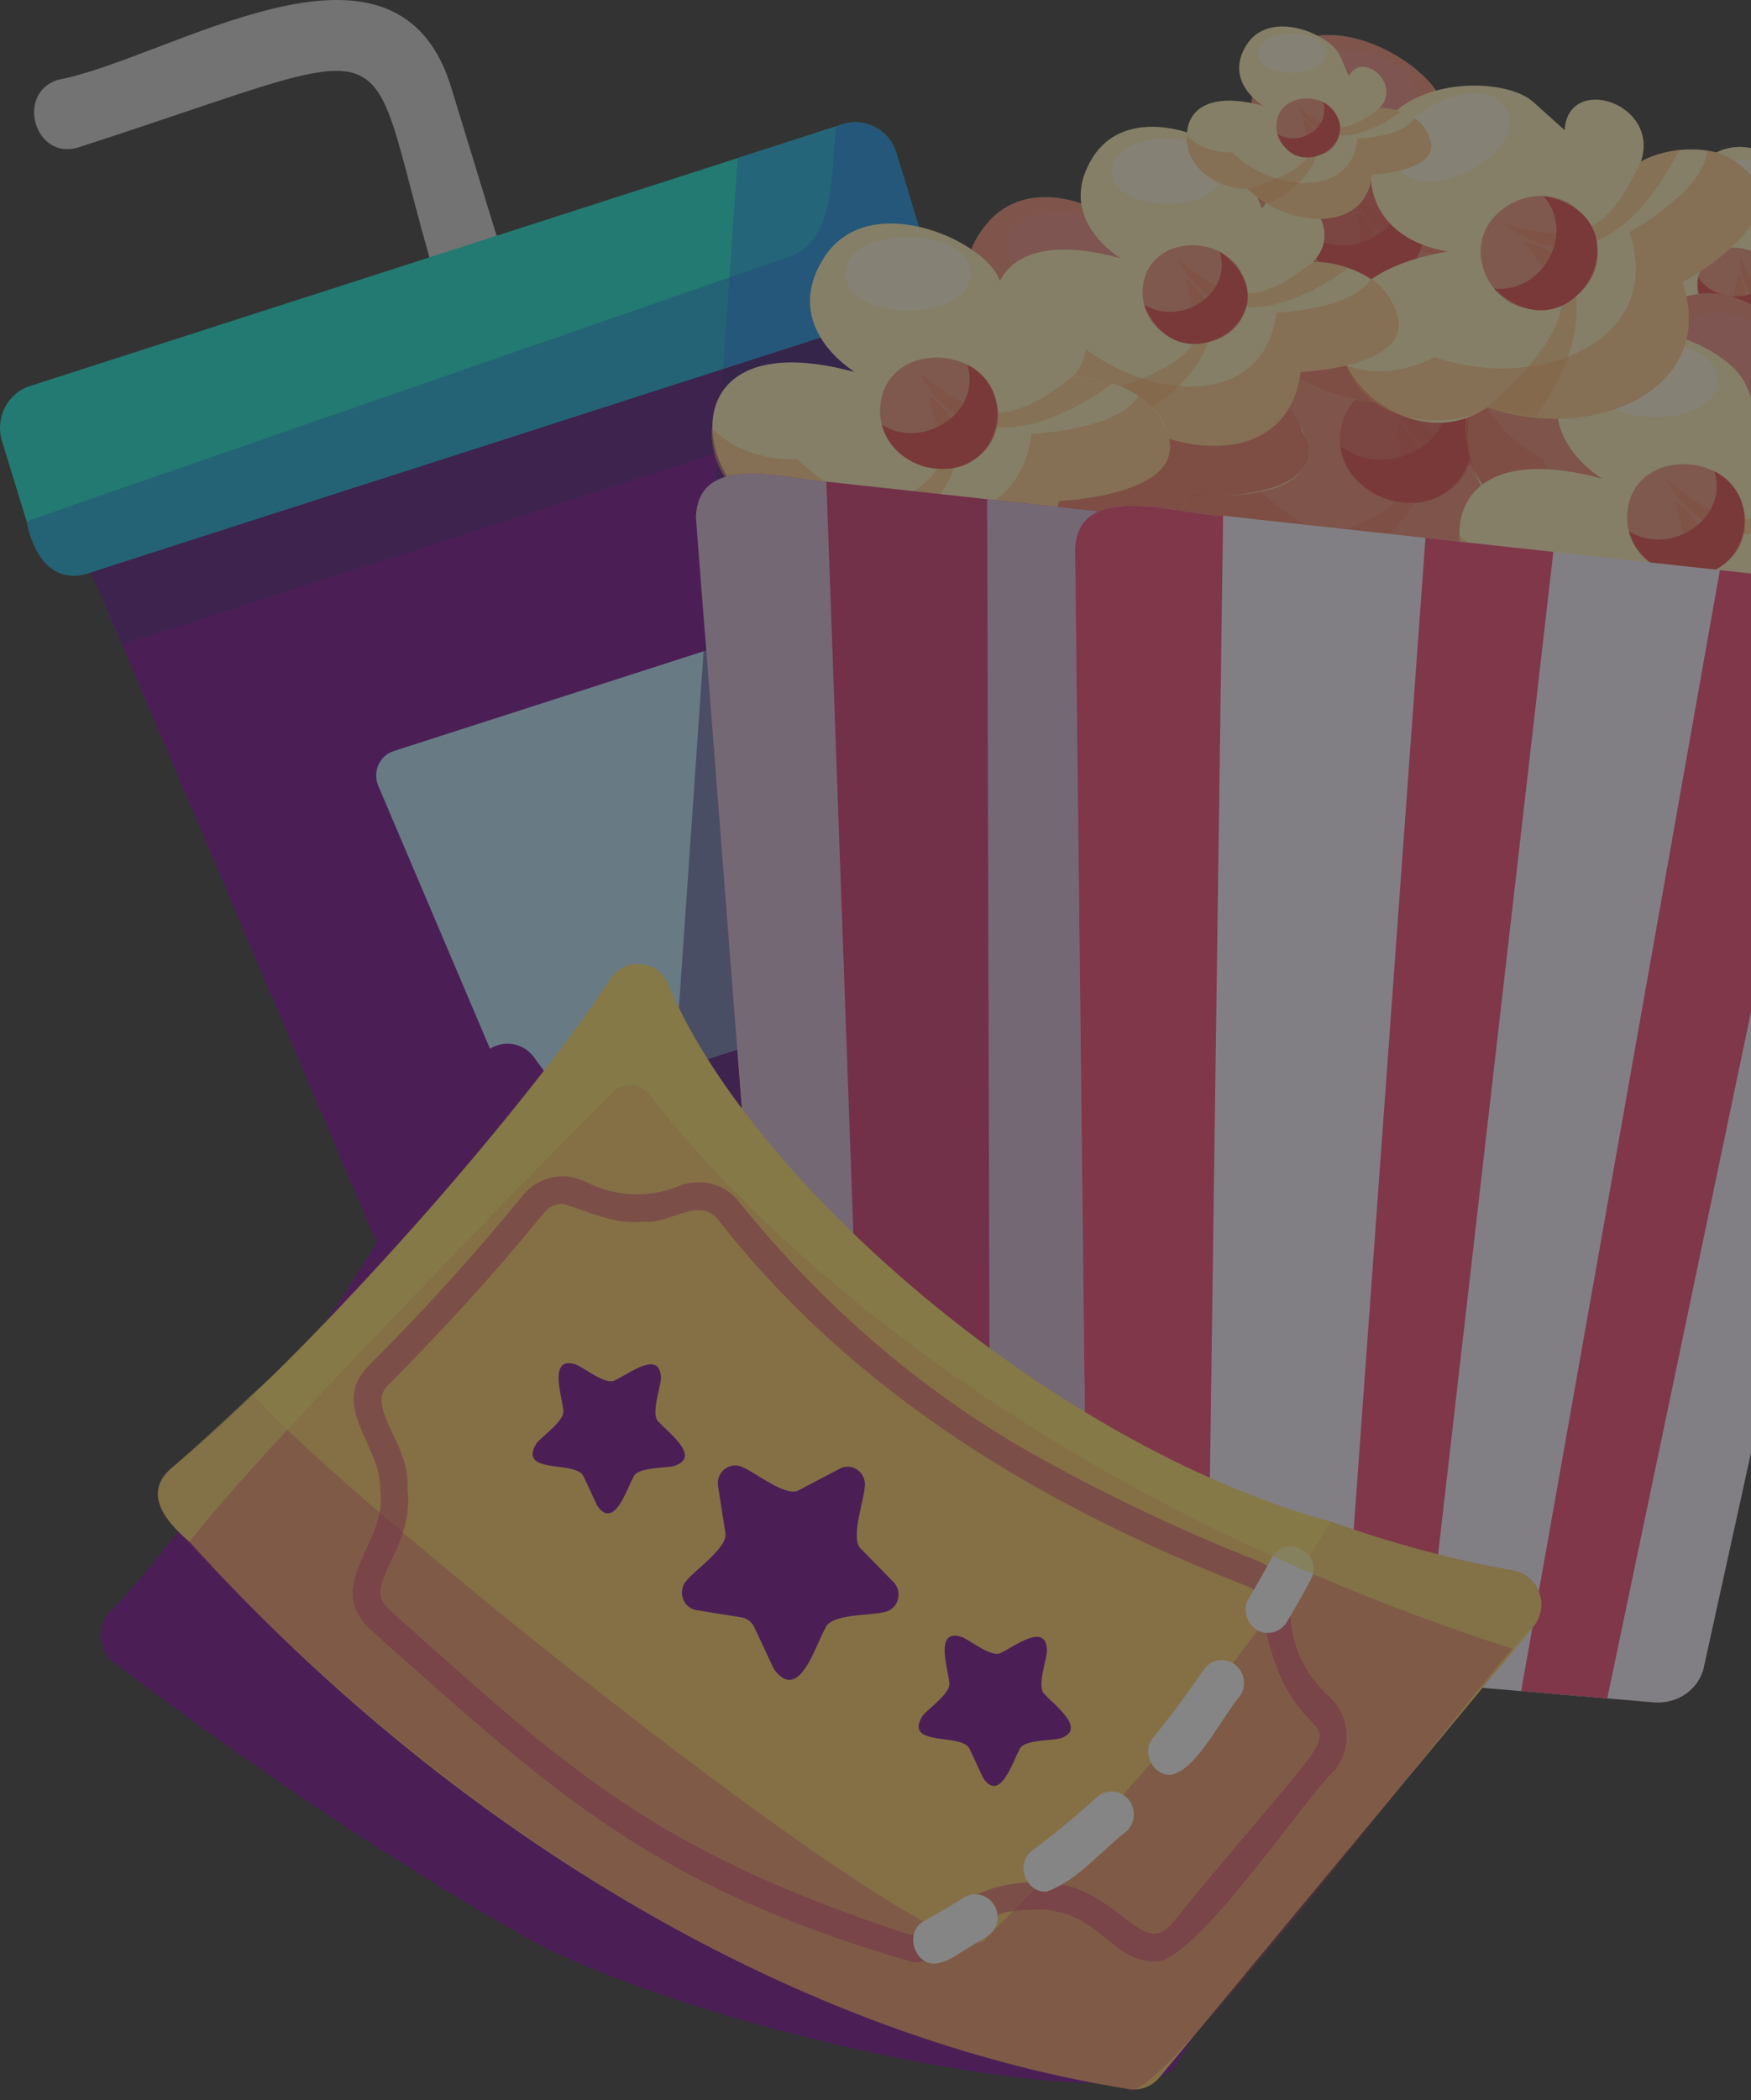 <svg width="166" height="199" viewBox="0 0 166 199" fill="none" xmlns="http://www.w3.org/2000/svg">
<rect x="0" y="0" width="166" height="199" fill="#333333" stroke="none"/>
<g opacity="0.4">
<path d="M48.215 37.266C46.492 37.822 44.66 36.839 44.118 35.071C32.297 1.603 43.411 2.357 7.435 13.966C3.33 15.259 1.422 8.868 5.477 7.566C16.066 5.569 37.191 -8.611 42.657 7.899L50.358 33.06C50.9 34.825 49.942 36.707 48.218 37.263L48.215 37.266Z" fill="#D3D3D3"/>
<path d="M100.003 127.082C92.727 129.44 57.972 140.604 51.467 142.71C48.889 143.54 46.014 141.962 44.766 139.034C43.699 136.579 8.505 53.885 8.639 54.24C6.6 49.667 2.67 42.408 9.148 39.83C27.974 34.266 59 24.169 77.404 17.853C84.121 16.169 84.996 24.44 85.842 29.347C85.878 27.727 102.869 118.474 103.45 120.141C104.059 123.275 102.579 126.256 100.003 127.082Z" fill="#6E018A"/>
<g opacity="0.54">
<path d="M84.616 23.019L87.267 36.697L11.553 61.072C10.098 55.972 0.657 42.85 9.148 39.831L43.4 29.25L77.404 17.854C80.49 16.818 83.884 19.251 84.613 23.019H84.616Z" fill="#2C1466"/>
</g>
<path d="M85.842 29.345C74.435 33.135 21.127 50.179 8.639 54.237C5.031 55.559 3.14 52.595 2.517 49.397L0.187 41.785C-0.483 39.596 0.704 37.266 2.838 36.582L69.932 14.98L79.298 11.963C81.549 10.96 84.236 12.03 84.971 14.491L87.981 24.34C88.599 26.348 87.649 28.473 85.842 29.342V29.345Z" fill="#09E3D0"/>
<path d="M37.319 71.178L75.446 58.902C76.806 58.463 78.231 59.349 78.482 60.787L84.057 92.693C84.267 93.894 83.574 95.07 82.437 95.433L51.335 105.447C50.182 105.818 48.942 105.237 48.461 104.103L35.861 74.46C35.3 73.138 35.979 71.608 37.319 71.178Z" fill="#B6E7FF"/>
<g opacity="0.54">
<path d="M100.003 127.083L61.31 139.54L68.552 34.951C69.348 34.652 85.024 29.727 85.842 29.345C85.878 29.588 102.877 117.175 103.45 120.142C104.059 123.273 102.579 126.253 100.003 127.083Z" fill="#2C1466"/>
</g>
<path d="M85.842 29.345C84.906 29.769 69.396 34.635 68.552 34.951C68.823 31.035 69.681 18.68 69.935 14.977L79.893 11.773C82.029 11.086 84.3 12.304 84.973 14.491L87.984 24.342C88.602 26.348 87.652 28.473 85.845 29.345H85.842Z" fill="#0CAFE2"/>
<g opacity="0.44">
<path d="M85.842 29.345C74.169 33.221 21.019 50.212 8.276 54.354C4.821 55.388 3.1 52.363 2.517 49.397L74.432 24.465C79.46 23.099 78.706 15.901 79.298 11.966C81.555 10.963 84.23 12.035 84.971 14.493L87.982 24.342C88.599 26.35 87.649 28.476 85.842 29.345Z" fill="#0E63E0"/>
</g>
<path d="M10.837 157.586C9.335 156.449 9.111 154.237 10.354 152.807C18.633 144.637 40.88 111.412 45.296 100.65C46.386 98.522 49.274 98.293 50.659 100.231C56.477 108.368 70.921 125.593 93.97 134.241C114.715 142.025 129.976 143.587 137.739 143.78C140.205 143.841 141.671 146.629 140.353 148.768L111.17 196.199C105.55 200.416 67.77 192.919 50.715 184.062C34.202 174.915 17.365 162.53 10.835 157.586H10.837Z" fill="#6E018A"/>
<path d="M96.364 181.018C104.413 179.015 107.299 187.716 111.338 182.417L122.485 164.298C123.538 162.583 123.041 160.332 121.382 159.228C114.86 155.234 117.614 148.782 113.273 147.634C95.562 144.243 70.915 133.043 59.301 120.756C58.131 119.666 56.416 119.521 55.044 120.328C52.198 122.063 48.31 122.448 45.232 121.339C43.643 120.795 41.894 121.406 41.012 122.864C37.389 128.906 32.97 135.389 28.691 141.095C25.334 145.782 35.277 148.464 30.677 159.203C29.901 160.882 30.392 162.887 31.903 163.915C47.648 175.155 64.991 184.724 85.32 187.487C89.283 188.152 89.903 181.945 96.358 181.018H96.364Z" fill="#6E018A"/>
<path d="M55.243 137.506C55.329 138.3 54.726 141.082 55.589 141.587C56.516 142.408 60.142 144.28 57.628 145.52C56.907 145.852 54.145 146.129 53.952 147.12C53.483 148.229 52.883 152.399 50.936 150.327L49.26 147.76C48.366 146.294 42.989 148.567 44.414 145.285C44.805 144.584 46.883 142.696 46.472 141.774C46.215 140.579 44.308 136.872 47.076 137.364C47.841 137.526 50.235 138.973 50.966 138.286C52.022 137.643 54.841 134.666 55.243 137.509V137.506Z" fill="#6E018A"/>
<path d="M95.037 157.748C95.123 158.542 94.52 161.324 95.383 161.829C96.31 162.65 99.936 164.522 97.422 165.762C96.701 166.094 93.939 166.371 93.746 167.362C93.277 168.471 92.677 172.642 90.73 170.569L89.054 168.002C88.16 166.536 82.783 168.809 84.208 165.527C84.599 164.826 86.677 162.938 86.266 162.016C86.009 160.821 84.102 157.114 86.87 157.606C87.635 157.768 90.029 159.215 90.76 158.528C91.816 157.885 94.635 154.908 95.037 157.751V157.748Z" fill="#6E018A"/>
<path d="M75.789 144.933C75.912 146.064 75.055 150.028 76.284 150.751L79.728 153.388C80.82 154.223 80.501 155.977 79.194 156.36C78.166 156.832 74.228 157.226 73.951 158.639L72.572 162.812C72.136 164.133 70.41 164.368 69.653 163.209L67.262 159.547C66.96 159.086 66.457 158.807 65.918 158.801L61.622 158.745C60.262 158.729 59.511 157.117 60.351 156.019C60.91 155.019 63.871 152.327 63.287 151.014L62.011 146.805C61.605 145.472 62.868 144.24 64.144 144.724C65.237 144.955 68.65 147.017 69.692 146.039L73.2 143.495C74.312 142.687 75.842 143.539 75.789 144.933Z" fill="#6E018A"/>
<path d="M115.642 152.983C114.022 153.344 112.611 151.539 113.298 150.014C114.315 147.567 114.896 145.953 114.902 145.936C115.829 143.272 119.846 144.836 118.86 147.428C118.834 147.498 118.24 149.151 117.181 151.707C116.896 152.391 116.307 152.849 115.645 152.983H115.642Z" fill="#6E018A"/>
<path d="M98.174 180.312C96.185 180.776 94.791 178.041 96.291 176.645C98.204 174.723 100 172.745 101.629 170.773C102.38 169.863 103.712 169.748 104.601 170.519C105.489 171.29 105.6 172.656 104.849 173.567C102.785 175.709 100.914 178.826 98.176 180.312H98.174ZM108.352 167.634C106.592 168.036 105.162 165.883 106.159 164.366C107.433 162.271 108.718 159.911 109.98 157.35C110.505 156.283 111.773 155.855 112.812 156.394C113.851 156.933 114.268 158.235 113.743 159.299C112.187 161.788 110.678 166.735 108.352 167.631V167.634Z" fill="#6E018A"/>
<path d="M88.744 188.587C86.582 189.09 85.275 185.931 87.121 184.696C87.132 184.688 88.451 183.73 90.459 182.029C92.582 180.205 95.266 183.649 93.143 185.364C90.141 187.741 90.16 188.057 88.744 188.587Z" fill="#6E018A"/>
<path d="M169.743 36.174C165.419 42.554 156.822 37.241 154.319 30.538C146.127 27.962 149.129 12.167 160.919 22.329C160.919 22.329 157.562 17.41 162.408 14.611C167.254 11.812 172.866 18.282 172.754 21.089L172.642 23.896C175.815 21.857 178.421 27.962 174.363 29.233C175.921 29.795 179.254 32.652 178.575 35.56C178.013 39.842 169.743 36.174 169.743 36.174Z" fill="#FFF0B3"/>
<g opacity="0.55">
<path d="M178.575 35.56C178.74 34.3 178.441 33.236 177.941 32.359C175.628 33.828 170.072 31.367 170.072 31.367C165.749 37.747 157.151 32.434 154.649 25.731C154.649 25.731 151.319 24.41 150.247 21.259C147.515 26.066 153.286 30.529 154.316 30.54C156.83 37.269 165.436 42.543 169.74 36.177C169.74 36.177 178.011 39.842 178.572 35.562L178.575 35.56Z" fill="#FFA861"/>
</g>
<path opacity="0.49" d="M161.623 32.579C159.941 33.266 157.944 33.504 155.947 33.487C154.875 31.881 154.319 30.537 154.319 30.537C154.319 30.537 163.302 32.682 164.061 29.333L164.821 25.984C164.821 25.984 167.598 30.132 161.626 32.576L161.623 32.579Z" fill="#FFA861"/>
<path opacity="0.49" d="M176.737 30.848C164.383 32.647 164.964 24.376 164.964 24.376C167.318 29.761 169.642 30.057 174.363 29.236C174.363 29.236 175.597 29.764 176.737 30.848Z" fill="#FFA861"/>
<path opacity="0.54" d="M168.656 29.03C166.637 33.568 159.285 29.982 161.207 25.577C163.226 21.038 170.578 24.625 168.656 29.03Z" fill="#E24242"/>
<path d="M168.162 25.315C167.601 28.647 162.754 28.993 160.995 26.27C160.227 33.362 172.044 32.175 168.162 25.315Z" fill="#E24242"/>
<path d="M171.156 19.932C169.821 22.982 161.95 19.214 163.28 16.281C164.615 13.231 172.486 16.999 171.156 19.932Z" fill="#FFF7D7"/>
<path d="M144.607 52.468C141.297 63.911 126.452 60.294 119.458 51.722C106.322 51.942 102.984 27.444 125.064 36.552C125.064 36.552 117.796 31.002 123.48 24.572C129.164 18.142 140.457 24.857 141.658 29.008L142.859 33.156C146.493 28.642 153.224 36.303 147.948 40.108C150.571 40.169 156.637 42.711 157.14 47.292C158.403 53.808 144.607 52.468 144.607 52.468Z" fill="#FFF0B3"/>
<g opacity="0.55">
<path d="M157.14 47.292C156.769 45.373 155.819 43.965 154.666 42.929C152.018 46.191 142.753 45.295 142.753 45.295C139.443 56.738 124.597 53.121 117.603 44.549C117.603 44.549 112.126 44.236 109.037 40.158C107.4 48.482 117.95 52.205 119.455 51.722C126.477 60.327 141.317 63.883 144.605 52.467C144.605 52.467 158.403 53.805 157.14 47.292Z" fill="#FFA861"/>
</g>
<path opacity="0.49" d="M131.063 51.157C128.954 52.976 126.167 54.288 123.256 55.23C120.919 53.406 119.458 51.719 119.458 51.719C119.458 51.719 133.549 50.495 133.027 45.244L132.505 39.993C132.505 39.993 138.555 44.694 131.063 51.155V51.157Z" fill="#FFA861"/>
<path opacity="0.49" d="M152.182 41.309C135.102 49.917 131.932 37.571 131.932 37.571C137.957 44.267 141.462 43.605 147.948 40.108C147.948 40.108 149.998 40.281 152.179 41.309H152.182Z" fill="#FFA861"/>
<path opacity="0.54" d="M139.56 42.572C138.826 50.18 126.402 48.49 127.058 41.144C127.793 33.536 140.217 35.225 139.56 42.572Z" fill="#E24242"/>
<path d="M137.035 37.395C137.839 42.521 130.963 45.384 127.083 42.261C127.427 44.959 129.792 47.239 132.831 47.585C138.965 48.479 142.018 40.747 137.032 37.395H137.035Z" fill="#E24242"/>
<path d="M138.77 28.092C138.303 33.195 125.038 31.497 125.552 26.584C126.019 21.481 139.284 23.179 138.77 28.092Z" fill="#FFF7D7"/>
<path opacity="0.62" d="M109.075 43.158C108.888 42.169 108.863 41.15 109.039 40.158C109.964 35.033 116.178 32.267 125.063 36.552C125.063 36.552 117.796 31.002 123.48 24.572C129.164 18.142 140.457 24.857 141.658 29.008L142.859 33.156C146.493 28.642 153.224 36.303 147.948 40.108C149.911 39.993 155.931 42.546 156.71 45.837C160.564 53.356 144.995 52.766 144.604 52.47C141.294 63.914 126.449 60.297 119.455 51.724C119.463 51.984 110.053 50.462 109.073 43.161L109.075 43.158Z" fill="#E24242"/>
<path d="M167.603 59.947C160.656 68.511 148.635 60.24 145.411 50.319C133.518 45.705 139.456 23.709 155.819 39.347C155.819 39.347 151.305 32.004 158.673 28.535C166.039 25.066 173.731 34.848 173.326 38.825L172.921 42.803C177.759 40.241 181.069 49.191 174.991 50.568C177.153 51.478 181.901 55.911 180.638 59.997C179.446 66.022 167.603 59.944 167.603 59.944V59.947Z" fill="#FFF0B3"/>
<g opacity="0.55">
<path d="M180.641 60C180.993 58.226 180.647 56.682 179.985 55.386C176.457 57.229 168.505 53.151 168.505 53.151C161.558 61.715 149.537 53.444 146.313 43.523C146.313 43.523 141.534 41.297 140.227 36.705C135.786 43.353 143.978 50.213 145.411 50.319C148.648 60.279 160.687 68.494 167.603 59.947C167.603 59.947 179.446 66.025 180.638 60H180.641Z" fill="#FFA861"/>
</g>
<path opacity="0.49" d="M155.978 53.986C153.447 54.788 150.489 54.913 147.556 54.679C146.121 52.282 145.414 50.319 145.414 50.319C145.414 50.319 158.433 54.31 159.838 49.632L161.24 44.953C161.24 44.953 164.966 51.137 155.978 53.986Z" fill="#FFA861"/>
<path opacity="0.49" d="M178.342 53.109C160.025 54.366 161.592 42.677 161.592 42.677C164.6 50.71 168.24 51.218 174.991 50.571C174.991 50.571 176.762 51.45 178.342 53.109Z" fill="#FFA861"/>
<path opacity="0.54" d="M166.622 49.679C163.34 55.871 152.765 50.134 155.966 43.989C159.248 37.797 169.823 43.537 166.622 49.679Z" fill="#E24242"/>
<path d="M166.212 44.35C165.069 49.062 157.93 48.981 155.592 44.956C154.939 47.386 156.237 50.182 158.829 51.564C163.888 54.492 169.488 49.123 166.212 44.35Z" fill="#E24242"/>
<path d="M171.075 37.016C168.916 41.186 157.612 35.091 159.81 31.002C161.969 26.832 173.273 32.929 171.075 37.016Z" fill="#FFF7D7"/>
<path opacity="0.62" d="M139.194 39.286C139.378 38.373 139.722 37.49 140.23 36.708C142.881 32.655 149.417 32.51 155.824 39.351C155.824 39.351 151.311 32.007 158.679 28.538C166.044 25.069 173.737 34.851 173.332 38.828L172.927 42.806C177.764 40.244 181.074 49.194 174.996 50.571C176.675 51.096 181.284 55.506 180.781 58.601C181.496 66.455 167.826 60.302 167.609 59.947C160.662 68.511 148.64 60.241 145.417 50.319C145.333 50.532 137.484 45.923 139.197 39.284L139.194 39.286Z" fill="#E24242"/>
<path d="M139.54 31.5C136.596 42.055 123.317 38.623 117.05 30.74C105.366 30.947 102.157 8.347 121.996 16.791C121.996 16.791 115.474 11.663 120.53 5.761C125.585 -0.141 135.711 6.071 136.803 9.895L137.895 13.716C141.113 9.571 147.182 16.638 142.476 20.129C144.83 20.213 150.324 22.593 150.724 26.768C151.88 32.768 139.537 31.497 139.537 31.497L139.54 31.5Z" fill="#FFF0B3"/>
<g opacity="0.55">
<path d="M150.726 26.771C150.386 25.005 149.531 23.707 148.495 22.749C146.14 25.743 137.853 24.894 137.853 24.894C134.909 35.449 121.63 32.016 115.362 24.134C115.362 24.134 110.463 23.829 107.684 20.067C106.318 27.757 115.536 31.117 117.049 30.74C123.342 38.65 136.615 42.027 139.54 31.5C139.54 31.5 151.883 32.77 150.726 26.771Z" fill="#FFA861"/>
</g>
<path opacity="0.49" d="M127.426 30.257C125.549 31.924 123.06 33.125 120.463 33.986C118.365 32.298 117.049 30.743 117.049 30.743C117.049 30.743 129.646 29.656 129.155 24.821L128.666 19.986C128.666 19.986 134.096 24.332 127.426 30.257Z" fill="#FFA861"/>
<path opacity="0.49" d="M146.266 21.249C131.029 29.123 128.144 17.752 128.144 17.752C133.451 23.811 136.591 23.419 142.476 20.132C142.476 20.132 144.311 20.297 146.266 21.249Z" fill="#FFA861"/>
<path opacity="0.54" d="M134.985 22.377C134.23 29.455 123.312 27.776 123.798 21.028C124.552 13.95 135.471 15.629 134.985 22.377Z" fill="#E24242"/>
<path d="M132.708 17.605C133.459 22.283 127.34 24.959 123.829 22.057C124.147 24.543 126.273 26.646 128.993 26.973C134.549 27.808 137.135 20.632 132.708 17.605Z" fill="#E24242"/>
<path d="M134.219 9.046C133.789 13.775 121.935 12.104 122.396 7.619C122.826 2.89 134.68 4.56 134.219 9.046Z" fill="#FFF7D7"/>
<path opacity="0.62" d="M107.729 22.83C107.558 21.919 107.531 20.981 107.684 20.067C108.491 15.353 114.036 12.825 121.996 16.794C121.996 16.794 115.474 11.666 120.53 5.764C125.585 -0.138 135.711 6.074 136.803 9.898L137.895 13.719C141.113 9.574 147.182 16.64 142.476 20.132C144.224 20.006 149.704 22.489 150.336 25.427C153.835 32.313 139.914 31.793 139.54 31.5C136.596 42.055 123.317 38.622 117.05 30.74C117.061 30.989 108.617 29.525 107.729 22.827V22.83Z" fill="#E24242"/>
<path d="M112.637 46.862C109.693 57.417 96.414 53.985 90.146 46.102C78.462 46.309 75.253 23.71 95.093 32.154C95.093 32.154 88.571 27.025 93.626 21.123C98.682 15.221 108.807 21.433 109.899 25.257L110.991 29.078C114.209 24.933 120.279 32 115.572 35.491C117.927 35.575 123.421 37.955 123.82 42.131C124.977 48.13 112.634 46.859 112.634 46.859L112.637 46.862Z" fill="#FFF0B3"/>
<g opacity="0.55">
<path d="M123.823 42.133C123.482 40.368 122.628 39.069 121.591 38.111C119.237 41.105 110.949 40.256 110.949 40.256C108.005 50.812 94.727 47.379 88.459 39.499C88.459 39.499 83.56 39.195 80.781 35.433C79.415 43.122 88.632 46.482 90.146 46.105C96.439 54.016 109.712 57.392 112.637 46.865C112.637 46.865 124.979 48.136 123.823 42.136V42.133Z" fill="#FFA861"/>
</g>
<path opacity="0.49" d="M100.52 45.616C98.643 47.284 96.154 48.485 93.557 49.345C91.459 47.661 90.144 46.102 90.144 46.102C90.144 46.102 102.741 45.016 102.249 40.181L101.76 35.346C101.76 35.346 107.19 39.692 100.52 45.616Z" fill="#FFA861"/>
<path opacity="0.49" d="M119.362 36.611C104.126 44.485 101.24 33.114 101.24 33.114C106.547 39.173 109.687 38.782 115.572 35.494C115.572 35.494 117.407 35.659 119.362 36.611Z" fill="#FFA861"/>
<path opacity="0.54" d="M108.081 37.737C107.327 44.815 96.408 43.136 96.894 36.388C97.648 29.31 108.567 30.989 108.081 37.737Z" fill="#E24242"/>
<path d="M105.802 32.967C106.553 37.645 100.433 40.321 96.922 37.419C97.241 39.905 99.366 42.008 102.087 42.335C107.642 43.17 110.229 35.995 105.802 32.967Z" fill="#E24242"/>
<path d="M107.316 24.408C106.885 29.137 95.031 27.467 95.492 22.981C95.922 18.252 107.777 19.922 107.316 24.408Z" fill="#FFF7D7"/>
<path opacity="0.62" d="M80.825 38.19C80.655 37.279 80.627 36.34 80.781 35.427C81.588 30.712 87.132 28.184 95.093 32.154C95.093 32.154 88.571 27.025 93.626 21.123C98.682 15.221 108.807 21.433 109.899 25.257L110.991 29.078C114.209 24.933 120.279 32 115.572 35.491C117.321 35.366 122.801 37.849 123.432 40.787C126.932 47.672 113.011 47.153 112.637 46.859C109.693 57.415 96.414 53.982 90.146 46.102C90.157 46.351 81.714 44.888 80.825 38.19Z" fill="#E24242"/>
<path d="M171.198 57.562C169.832 68.453 156.271 66.989 148.99 59.976C137.518 61.816 131.228 39.734 151.892 45.365C151.892 45.365 144.764 41.169 148.903 34.566C153.042 27.966 163.863 32.737 165.475 36.396L167.084 40.055C169.656 35.466 176.619 41.661 172.486 45.806C174.846 45.56 180.544 47.169 181.524 51.267C183.505 57.09 171.195 57.559 171.195 57.559L171.198 57.562Z" fill="#FFF0B3"/>
<g opacity="0.55">
<path d="M181.527 51.267C180.943 49.552 179.921 48.379 178.77 47.569C176.876 50.887 168.614 51.208 168.614 51.208C167.248 62.099 153.688 60.635 146.406 53.621C146.406 53.621 141.548 54.01 138.289 50.647C138.015 58.462 147.509 60.568 148.989 59.973C156.299 67.012 169.843 68.422 171.198 57.56C171.198 57.56 183.504 57.088 181.527 51.267Z" fill="#FFA861"/>
</g>
<path opacity="0.49" d="M159.12 58.029C157.509 59.956 155.235 61.507 152.802 62.73C150.503 61.344 148.995 59.976 148.995 59.976C148.995 59.976 161.221 57.118 160.059 52.364L158.9 47.611C158.9 47.611 164.846 51.18 159.123 58.029H159.12Z" fill="#FFA861"/>
<path opacity="0.49" d="M176.368 46.387C162.503 56.389 158.07 45.454 158.07 45.454C164.139 50.733 167.114 49.946 172.488 45.809C172.488 45.809 174.315 45.714 176.368 46.39V46.387Z" fill="#FFA861"/>
<path opacity="0.54" d="M165.441 49.102C165.692 56.269 154.729 56.132 154.26 49.334C154.009 42.166 164.972 42.303 165.441 49.102Z" fill="#E24242"/>
<path d="M162.531 44.664C163.924 49.197 158.318 52.767 154.43 50.356C155.092 52.792 157.475 54.59 160.195 54.532C165.785 54.579 167.293 47.043 162.531 44.664Z" fill="#E24242"/>
<path d="M162.816 35.913C163.053 40.692 151.174 40.694 150.995 36.156C150.758 31.377 162.637 31.374 162.816 35.913Z" fill="#FFF7D7"/>
<path d="M159.495 26.753C162.97 37.054 150.875 42.045 141.007 38.59C131.429 45.246 116.849 27.404 137.261 23.817C137.261 23.817 129.184 23.018 129.977 15.122C130.77 7.226 142.345 6.958 145.339 9.648L148.333 12.335C148.627 6.958 157.425 9.729 155.565 15.321C157.593 14.055 163.24 13.111 165.869 16.463C170.12 20.994 159.5 26.753 159.5 26.753H159.495Z" fill="#FFF0B3"/>
<g opacity="0.55">
<path d="M165.863 16.463C164.612 15.128 163.207 14.486 161.844 14.234C161.609 18.125 154.481 21.994 154.481 21.994C157.956 32.295 145.861 37.286 135.993 33.831C135.993 33.831 131.89 36.292 127.572 34.591C130.636 41.839 139.817 39.864 141.004 38.591C150.911 42.057 162.967 37.021 159.492 26.753C159.492 26.753 170.111 20.994 165.86 16.463H165.863Z" fill="#FFA861"/>
</g>
<path opacity="0.49" d="M149.071 32.409C148.484 34.89 147.152 37.306 145.54 39.49C142.923 39.202 141.004 38.591 141.004 38.591C141.004 38.591 150.523 30.658 147.454 26.762L144.384 22.865C144.384 22.865 151.152 23.594 149.071 32.407V32.409Z" fill="#FFA861"/>
<path opacity="0.49" d="M159.224 14.181C151.342 29.431 142.728 21.23 142.728 21.23C150.501 23.512 152.596 21.406 155.559 15.32C155.559 15.32 157.123 14.443 159.221 14.178L159.224 14.181Z" fill="#FFA861"/>
<path opacity="0.54" d="M150.783 21.418C154.087 27.831 144.49 32.621 141.049 26.468C137.744 20.055 147.342 15.265 150.783 21.418Z" fill="#E24242"/>
<path d="M146.311 18.569C149.434 22.083 146.233 27.851 141.641 27.337C149.188 34.624 156.769 20.496 146.311 18.569Z" fill="#E24242"/>
<path d="M142.789 10.351C145.068 14.591 134.694 19.845 132.499 15.689C130.22 11.449 140.594 6.195 142.789 10.351Z" fill="#FFF7D7"/>
<path d="M123.295 35.245C122.086 44.87 110.1 43.577 103.668 37.379C93.529 39.005 87.967 19.486 106.235 24.466C106.235 24.466 99.933 20.757 103.592 14.922C107.251 9.087 116.815 13.305 118.24 16.539L119.661 19.774C121.935 15.718 128.091 21.193 124.435 24.857C126.518 24.642 131.557 26.061 132.423 29.684C134.175 34.829 123.295 35.248 123.295 35.248V35.245Z" fill="#FFF0B3"/>
<g opacity="0.55">
<path d="M132.426 29.681C131.912 28.167 131.007 27.128 129.988 26.413C128.314 29.346 121.01 29.628 121.01 29.628C119.801 39.253 107.815 37.96 101.383 31.762C101.383 31.762 97.09 32.105 94.21 29.134C93.88 35.946 102.461 37.957 103.668 37.379C110.128 43.599 122.1 44.845 123.295 35.245C123.295 35.245 134.174 34.829 132.423 29.681H132.426Z" fill="#FFA861"/>
</g>
<path opacity="0.49" d="M112.62 35.656C111.195 37.36 109.184 38.728 107.033 39.809C105.003 38.583 103.668 37.376 103.668 37.376C103.668 37.376 114.472 34.849 113.447 30.648L112.421 26.447C112.421 26.447 117.675 29.6 112.62 35.656Z" fill="#FFA861"/>
<path opacity="0.49" d="M127.865 25.368C115.611 34.208 111.692 24.541 111.692 24.541C117.058 29.206 119.686 28.51 124.435 24.854C124.435 24.854 126.049 24.77 127.865 25.368Z" fill="#FFA861"/>
<path opacity="0.54" d="M118.206 27.768C118.427 34.103 108.737 33.98 108.324 27.972C108.103 21.637 117.793 21.76 118.206 27.768Z" fill="#E24242"/>
<path d="M115.636 23.843C116.868 27.848 111.913 31.005 108.477 28.873C111.74 37.362 123.499 29.435 115.636 23.843Z" fill="#E24242"/>
<path d="M115.888 16.112C116.097 20.335 105.598 20.338 105.441 16.327C105.232 12.104 115.731 12.101 115.888 16.112Z" fill="#FFF7D7"/>
<path d="M130.063 16.54C129.502 22.277 121.924 21.562 118.212 17.827C112.089 18.811 108.732 7.023 119.762 10.029C119.762 10.029 115.958 7.789 118.167 4.267C120.376 0.744 126.153 3.289 127.01 5.244L127.871 7.197C129.273 4.736 132.951 8.088 130.753 10.266C132.013 10.135 135.055 10.992 135.577 13.18C136.633 16.288 130.066 16.54 130.066 16.54H130.063Z" fill="#FFF0B3"/>
<g opacity="0.55">
<path d="M135.577 13.182C135.267 12.266 134.719 11.64 134.105 11.207C133.094 12.978 128.683 13.148 128.683 13.148C128.122 18.885 120.544 18.17 116.832 14.436C116.832 14.436 114.24 14.643 112.5 12.849C112.301 16.964 117.483 18.179 118.212 17.827C121.938 21.575 129.513 22.259 130.063 16.539C130.063 16.539 136.633 16.288 135.577 13.179V13.182Z" fill="#FFA861"/>
</g>
<path opacity="0.49" d="M123.617 16.791C122.756 17.819 121.541 18.645 120.243 19.299C119.016 18.559 118.209 17.83 118.209 17.83C118.209 17.83 124.734 16.305 124.114 13.766L123.494 11.229C123.494 11.229 126.667 13.134 123.614 16.791H123.617Z" fill="#FFA861"/>
<path opacity="0.49" d="M132.823 10.576C125.424 15.914 123.055 10.079 123.055 10.079C126.209 12.878 127.974 12.459 130.75 10.269C130.75 10.269 131.725 10.219 132.823 10.579V10.576Z" fill="#FFA861"/>
<path opacity="0.54" d="M126.991 12.026C127.242 15.794 121.147 15.741 121.025 12.149C120.773 8.381 126.868 8.434 126.991 12.026Z" fill="#E24242"/>
<path d="M125.438 9.657C126.181 12.076 123.189 13.981 121.114 12.696C122.969 17.83 130.225 12.948 125.438 9.657Z" fill="#E24242"/>
<path d="M125.591 4.987C125.781 7.515 119.312 7.529 119.284 5.118C119.095 2.59 125.564 2.576 125.591 4.987Z" fill="#FFF7D7"/>
<path d="M100.375 47.465C99.009 58.356 85.448 56.892 78.166 49.879C66.695 51.719 60.405 29.637 81.068 35.267C81.068 35.267 73.94 31.072 78.08 24.469C82.219 17.869 93.04 22.64 94.651 26.299L96.26 29.958C98.833 25.369 105.796 31.564 101.662 35.709C104.023 35.463 109.721 37.072 110.701 41.169C112.681 46.993 100.372 47.462 100.372 47.462L100.375 47.465Z" fill="#FFF0B3"/>
<g opacity="0.55">
<path d="M110.704 41.17C110.12 39.455 109.098 38.281 107.947 37.471C106.053 40.79 97.791 41.111 97.791 41.111C96.425 52.001 82.864 50.538 75.583 43.524C75.583 43.524 70.725 43.912 67.466 40.55C67.192 48.365 76.686 50.471 78.166 49.876C85.476 56.915 99.02 58.325 100.375 47.462C100.375 47.462 112.681 46.99 110.704 41.17Z" fill="#FFA861"/>
</g>
<path opacity="0.49" d="M88.297 47.932C86.685 49.859 84.412 51.409 81.979 52.633C79.68 51.247 78.172 49.879 78.172 49.879C78.172 49.879 90.397 47.021 89.236 42.267L88.076 37.513C88.076 37.513 94.023 41.083 88.3 47.932H88.297Z" fill="#FFA861"/>
<path opacity="0.49" d="M105.545 36.29C91.68 46.292 87.247 35.357 87.247 35.357C93.317 40.636 96.291 39.849 101.665 35.712C101.665 35.712 103.492 35.617 105.545 36.293V36.29Z" fill="#FFA861"/>
<path opacity="0.54" d="M94.618 39.005C94.869 46.172 83.906 46.035 83.437 39.236C83.186 32.069 94.149 32.206 94.618 39.005Z" fill="#E24242"/>
<path d="M91.708 34.566C93.101 39.1 87.496 42.669 83.607 40.259C84.269 42.694 86.652 44.493 89.373 44.435C94.962 44.482 96.47 36.946 91.708 34.566Z" fill="#E24242"/>
<path d="M91.992 25.816C92.23 30.595 80.35 30.597 80.172 26.058C79.934 21.279 91.814 21.277 91.992 25.816Z" fill="#FFF7D7"/>
<path d="M65.977 49.032L73.859 150.51C73.885 152.655 75.633 154.434 77.907 154.627L120.829 158.269C123.08 158.459 125.122 157.035 125.58 154.951L146.962 57.727C147.49 55.322 145.713 53.007 143.121 52.724L93.585 47.308L78.342 45.641C74.532 45.479 66.192 42.7 65.977 49.032Z" fill="#D12A6A"/>
<path d="M143.121 52.724L93.585 47.308L93.88 155.981L120.829 158.268C123.08 158.458 125.122 157.034 125.58 154.95L146.962 57.726C147.49 55.321 145.713 53.006 143.121 52.724Z" fill="#D5B6D8"/>
<path d="M65.977 49.032L73.859 150.509C73.951 154.931 79.027 154.758 82.272 154.998L78.342 45.641C74.479 45.462 66.203 42.713 65.977 49.032Z" fill="#D5B6D8"/>
<path d="M101.922 52.078L103.061 152.987C103.087 155.132 104.835 156.911 107.103 157.104L156.777 161.321C159.025 161.511 161.07 160.087 161.528 158.003L182.907 60.773C183.434 58.371 181.661 56.056 179.069 55.774C165.706 54.31 148.526 52.436 135.138 50.972L115.955 48.872C112.025 48.894 102.154 45.274 101.922 52.078Z" fill="#F8F1FD"/>
<path d="M144.208 160.254L152.375 160.947L174.505 55.277L163.05 54.023L144.208 160.254Z" fill="#F23D6C"/>
<path d="M135.138 50.973L127.329 158.822L134.937 159.467L147.263 52.297L135.138 50.973Z" fill="#F23D6C"/>
<path d="M101.922 52.079L103.062 152.987C103.051 158.3 111.036 157.143 114.461 157.73L115.955 48.872C111.975 48.872 102.146 45.3 101.922 52.079Z" fill="#F23D6C"/>
<path d="M145.356 154.153L143.568 156.31L109.919 196.864C109.162 197.777 107.975 198.19 106.83 197.933C74.346 192.705 42.02 172.745 17.974 146.104C15.837 144.302 13.541 141.635 16.111 139.255C29.08 128.63 50.294 104.617 57.905 92.701C59.279 90.754 62.167 90.944 63.271 93.067C70.656 111.34 99.199 136.777 126.192 144.215C133.627 146.819 139.507 148.154 143.459 148.83C145.892 149.249 146.959 152.223 145.359 154.151L145.356 154.153Z" fill="#FFCA61"/>
<g opacity="0.52">
<path d="M86.63 185.967C61.829 178.767 52.537 169.932 35.032 154.349C30.616 150.081 36.856 146.129 36.035 141.154C36.155 136.945 31.152 133.216 34.956 129.42C40.124 124.208 44.548 119.429 49.59 113.25C51.051 111.466 53.514 110.96 55.581 112.021C58.265 113.415 61.556 113.555 64.349 112.401C66.374 111.572 68.65 112.147 70.008 113.831C78.27 124.077 87.94 132.291 98.749 138.246C105.567 142.003 112.441 145.246 119.184 147.885C121.055 148.62 122.279 150.444 122.298 152.533C122.326 155.709 123.661 158.698 126.002 160.781C128.002 162.569 128.239 165.7 126.527 167.762C124.192 169.672 112.925 186.618 109.349 185.867C105.012 185.797 104.079 180.473 97.425 180.984C91.657 181.023 90.75 185.763 86.633 185.967H86.63ZM53.333 114.077C52.676 114.077 52.039 114.362 51.601 114.898C46.509 121.138 42.029 125.976 36.808 131.247C34.602 133.328 38.914 136.836 38.632 141.025C39.364 146.821 34.241 150.098 36.786 152.43C53.956 167.798 61.868 175.272 85.948 183.252C86.769 183.529 87.674 183.275 88.314 182.59C90.68 180.057 93.867 178.565 97.286 178.387C105.687 177.602 107.875 185.803 110.983 182.417C133.566 154.893 123.17 171.527 119.709 153.125C119.782 151.961 119.343 150.707 118.232 150.31C99.185 142.891 81.152 132.333 67.98 115.465C66.103 113.412 63.388 116.074 61.059 115.767C58.313 116.111 55.846 114.795 53.335 114.083L53.333 114.077Z" fill="#D12A6A"/>
</g>
<path d="M62.659 130.638C62.634 131.439 61.656 134.104 62.438 134.727C63.234 135.668 66.575 138.051 63.916 138.917C63.156 139.14 60.382 139.012 60.056 139.964C59.45 140.992 58.243 145.039 56.628 142.699L55.324 139.914C54.631 138.333 49.003 139.799 50.869 136.76C51.355 136.123 53.67 134.554 53.391 133.584C53.305 132.369 51.922 128.417 54.598 129.305C55.332 129.576 57.5 131.356 58.321 130.783C59.472 130.297 62.642 127.758 62.662 130.638H62.659Z" fill="#6E018A"/>
<path d="M99.255 156.458C99.23 157.26 98.252 159.924 99.034 160.547C99.83 161.489 103.171 163.871 100.512 164.737C99.752 164.96 96.979 164.832 96.652 165.787C96.046 166.815 94.839 170.862 93.225 168.522L91.92 165.737C91.228 164.156 85.599 165.622 87.465 162.584C87.951 161.947 90.267 160.377 89.987 159.408C89.901 158.193 88.518 154.24 91.194 155.129C91.929 155.4 94.096 157.179 94.917 156.606C96.068 156.12 99.238 153.581 99.258 156.461L99.255 156.458Z" fill="#6E018A"/>
<path d="M81.971 140.975C81.937 142.117 80.538 145.916 81.658 146.807L84.703 149.916C85.666 150.902 85.113 152.592 83.764 152.779C82.683 153.097 78.728 152.913 78.259 154.273C77.331 155.773 75.792 161.482 73.371 158.172L71.51 154.201C71.276 153.701 70.818 153.351 70.284 153.265L66.039 152.586C64.692 152.371 64.173 150.667 65.159 149.704C65.852 148.793 69.153 146.558 68.754 145.176L68.072 140.824C67.857 139.444 69.276 138.411 70.474 139.076C71.522 139.461 74.614 142 75.784 141.184L79.608 139.176C80.82 138.539 82.217 139.604 81.974 140.978L81.971 140.975Z" fill="#6E018A"/>
<g opacity="0.33">
<path d="M145.356 154.154C143.87 154.371 108.704 201.553 106.827 197.936C72.293 192.509 39.733 170.513 15.927 144.056C14.594 142.716 14.678 140.495 16.108 139.258C17.888 137.719 20.521 135.364 23.935 132.104C32.311 141.934 91.945 189.694 93.565 183.518C93.565 183.518 113.866 164.365 126.186 144.218C133.622 146.822 139.504 148.154 143.457 148.83C145.889 149.249 146.956 152.224 145.356 154.151V154.154Z" fill="#D12A6A"/>
</g>
<path d="M120.31 154.735C118.656 154.858 117.511 152.864 118.399 151.456C119.743 149.183 120.542 147.669 120.547 147.652C121.84 145.146 125.594 147.289 124.259 149.705C124.226 149.769 123.407 151.322 122.005 153.696C121.628 154.333 120.983 154.702 120.307 154.735H120.31Z" fill="white"/>
<path d="M99.244 179.251C97.216 179.424 96.205 176.513 97.886 175.346C100.045 173.72 102.096 172.025 103.981 170.31C104.852 169.517 106.185 169.598 106.958 170.491C107.732 171.385 107.654 172.751 106.783 173.544C104.442 175.363 102.157 178.181 99.244 179.251ZM111.07 168.182C109.274 168.324 108.154 165.983 109.349 164.629C110.9 162.74 112.497 160.593 114.101 158.238C114.768 157.26 116.081 157.02 117.036 157.704C117.991 158.389 118.223 159.738 117.556 160.715C115.676 162.95 113.486 167.64 111.067 168.182H111.07Z" fill="white"/>
<path d="M88.767 186.072C86.566 186.256 85.697 182.944 87.697 181.985C87.711 181.977 89.147 181.22 91.37 179.829C92.364 179.206 93.66 179.527 94.269 180.547C94.875 181.566 94.562 182.896 93.568 183.519C90.267 185.435 90.244 185.751 88.767 186.069V186.072Z" fill="white"/>
<g opacity="0.61">
<path d="M145.356 154.153L143.568 156.309C91.912 139.632 67.662 111.692 61.575 103.723C60.718 102.6 59.064 102.502 58.076 103.513C52.646 108.938 24.15 137.928 17.969 146.109C15.835 144.307 13.536 141.634 16.108 139.257C17.888 137.718 20.522 135.364 23.935 132.104C34.688 122.577 52.14 101.65 57.902 92.704C59.277 90.757 62.165 90.947 63.265 93.07C70.608 111.295 99.222 136.805 126.187 144.218C133.622 146.821 139.502 148.156 143.454 148.832C145.887 149.251 146.954 152.226 145.353 154.153H145.356Z" fill="#FFF064"/>
</g>
</g>
</svg>
